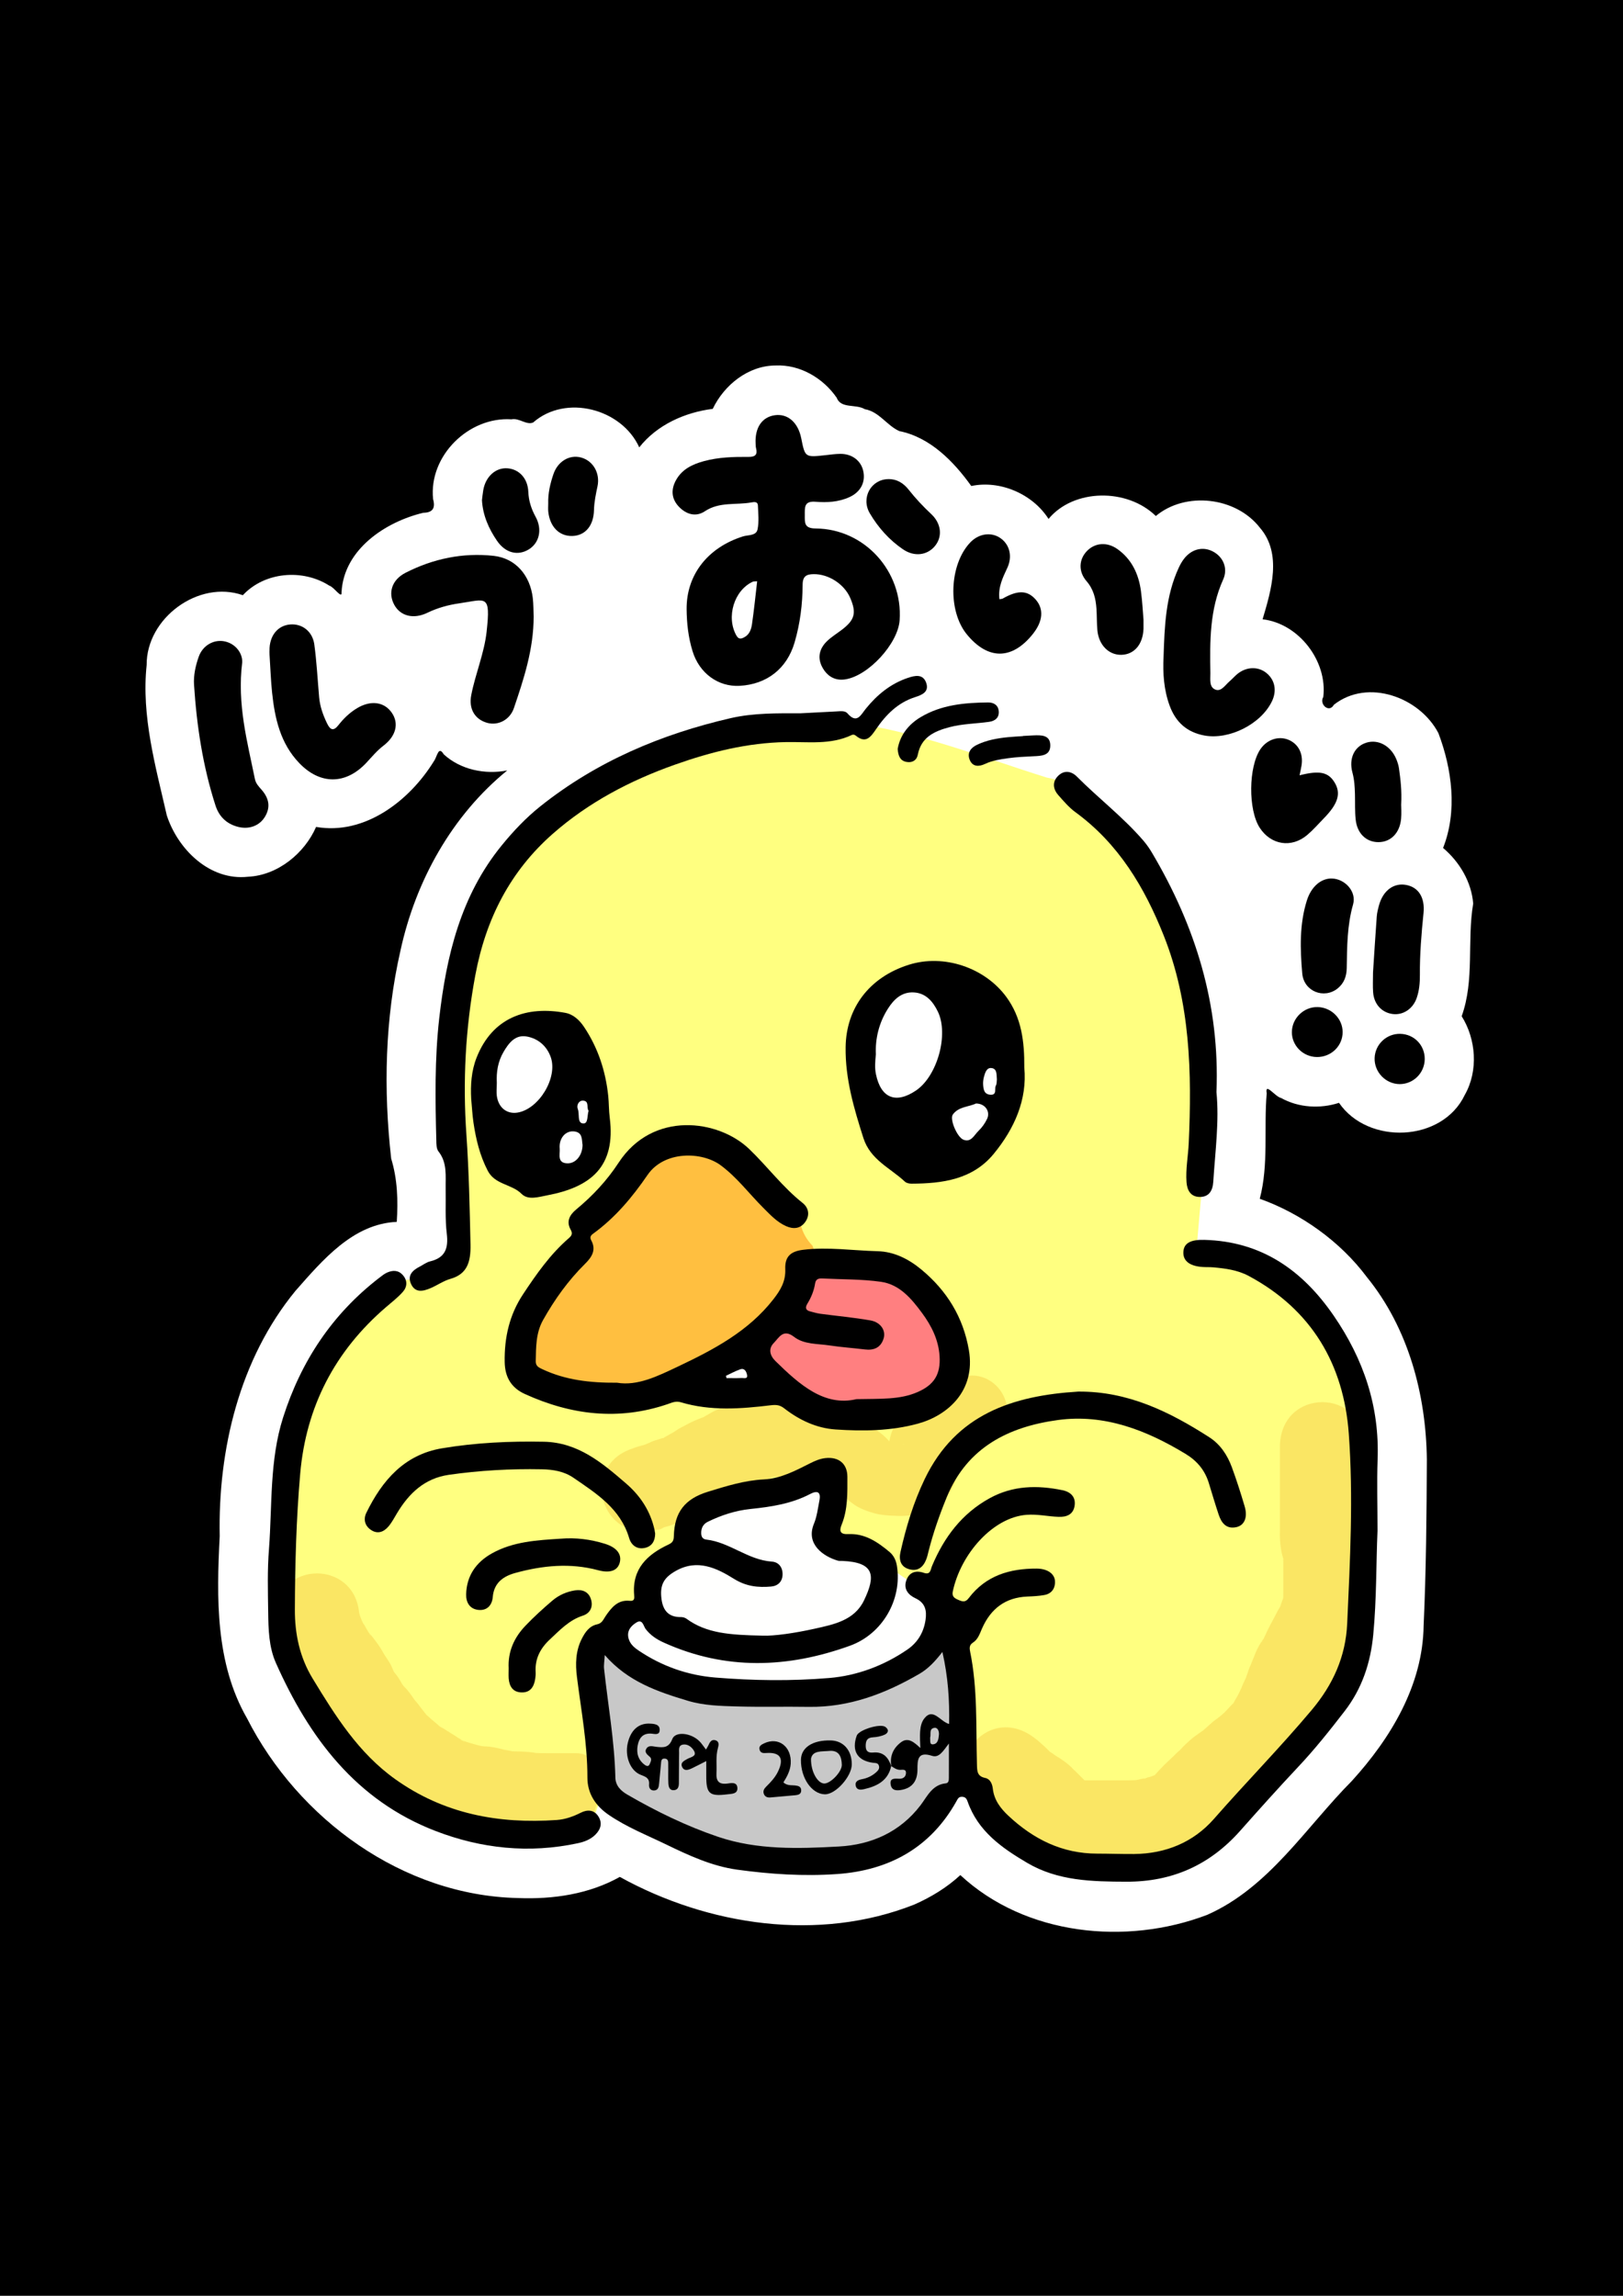<?xml version="1.0" encoding="UTF-8" standalone="no"?>
<!-- Generator: Adobe Illustrator 23.0.3, SVG Export Plug-In . SVG Version: 6.00 Build 0)  -->

<svg
   xmlns:dc="http://purl.org/dc/elements/1.1/"
   xmlns:cc="http://creativecommons.org/ns#"
   xmlns:rdf="http://www.w3.org/1999/02/22-rdf-syntax-ns#"
   xmlns:svg="http://www.w3.org/2000/svg"
   xmlns="http://www.w3.org/2000/svg"
   xmlns:sodipodi="http://sodipodi.sourceforge.net/DTD/sodipodi-0.dtd"
   xmlns:inkscape="http://www.inkscape.org/namespaces/inkscape"
   version="1.1"
   id="レイヤー_1"
   x="0px"
   y="0px"
   viewBox="0 0 595.28 841.89"
   xml:space="preserve"
   sodipodi:docname="lube_oishii_Color_out.svg"
   inkscape:version="0.92.3 (2405546, 2018-03-11)"
   width="157.501mm"
   height="222.75mm"><defs
   id="defs73" /><sodipodi:namedview
   pagecolor="#ffffff"
   bordercolor="#666666"
   borderopacity="1"
   objecttolerance="10"
   gridtolerance="10"
   guidetolerance="10"
   inkscape:pageopacity="0"
   inkscape:pageshadow="2"
   inkscape:window-width="1920"
   inkscape:window-height="1057"
   id="namedview71"
   showgrid="false"
   inkscape:zoom="0.79286936"
   inkscape:cx="108.1564"
   inkscape:cy="412.32014"
   inkscape:window-x="-8"
   inkscape:window-y="-8"
   inkscape:window-maximized="1"
   inkscape:current-layer="レイヤー_1"
   units="mm" />
<rect
   style="fill:#000000;fill-opacity:1;stroke:none;stroke-width:0.874;stroke-linecap:square;stroke-linejoin:miter;stroke-miterlimit:4;stroke-dasharray:none;stroke-dashoffset:0;stroke-opacity:1;paint-order:normal"
   id="rect4741"
   width="595.28"
   height="841.89"
   x="0"
   y="3.6793503e-005" /><path
   style="display:inline;fill:#ffffff;fill-opacity:1;stroke:none;stroke-opacity:1"
   d="m 284.508,134.033 c -10.024,8.3e-4 -18.895,7.116 -23.088,15.898 -10.245,1.29 -20.471,5.873 -26.957,14.123 -6.427,-14.185 -26.941,-19.623 -38.926,-9.115 -2.496,1.047 -5.131,-1.778 -7.951,-1.168 -15.688,-1.031 -30.376,13.401 -28.742,29.254 0.913,3.317 -0.136,4.955 -3.592,5.018 -13.965,3.339 -29.137,13.471 -29.982,29.104 0.24,2.824 -2.76,-1.932 -4.486,-2.381 -9.752,-6.243 -23.747,-5.083 -31.713,3.502 -16.283,-5.723 -35.434,8.435 -35.285,25.625 -1.986,18.682 3.283,37.159 7.406,55.177 4.105,12.491 15.809,23.987 29.772,22.442 11.013,-0.517 20.804,-8.716 24.969,-18.273 17.862,3.128 34.312,-9.638 43.203,-24.09 1.256,-1.721 1.627,-5.825 3.613,-2.533 6.172,5.674 15.192,7.505 23.289,5.914 -20.351,16.593 -33.611,40.559 -39.154,66.039 -5.701,24.943 -6.281,50.985 -3.41,76.305 2.318,7.587 2.552,15.375 2.047,23.203 -16.071,0.67 -27.313,14.146 -37.143,25.279 -20.543,25.023 -28.446,58.204 -27.799,90.012 -1.165,22.498 -1.613,46.545 10.003,66.725 18.805,37.008 57.17,65.024 99.403,65.939 12.803,0.515 26.045,-1.409 37.344,-7.75 32.413,17.899 73.004,23.97 108,10.141 6.139,-2.708 11.963,-6.238 16.898,-10.809 23.864,22.17 60.804,25.909 90.525,14.588 22.712,-10.03 36.194,-32.106 53.097,-49.136 14.24,-15.642 26.009,-35.128 26.299,-56.866 0.937,-20.365 1.089,-40.687 1.188,-61.037 -0.312,-23.816 -6.764,-48.081 -21.979,-66.811 -9.838,-13.187 -24.325,-23.423 -39.306,-28.746 3.326,-12.605 1.443,-25.814 2.547,-38.666 -0.727,-4.275 3.05,1.234 5.281,1.709 6.406,3.591 14.428,4.009 21.236,1.771 10.637,15.526 37.877,14.483 46.143,-2.92 5.048,-8.888 4.112,-20.471 -1.152,-28.844 4.795,-13.257 1.915,-27.67 4.227,-41.305 -0.635,-7.96 -5.017,-15.3 -11.045,-20.398 5.317,-13.465 3.287,-28.875 -1.703,-42.082 -6.86,-13.203 -25.912,-20.216 -38.354,-10.424 -1.707,3.17 -5.504,-0.192 -3.881,-2.871 1.574,-13.16 -8.968,-26.926 -22.262,-28.479 3.176,-10.644 7.225,-24.071 -0.975,-33.561 -8.831,-11.39 -27.365,-13.382 -38.18,-4.307 -10.564,-10.31 -30.169,-10.042 -39.352,1.066 -5.897,-9.241 -17.844,-14.278 -28.338,-12.07 -6.505,-9.064 -15.134,-17.887 -26.371,-20.129 -4.667,-2.088 -7.317,-7.082 -12.695,-8.051 -3.293,-1.982 -8.752,-0.065 -10.309,-4.205 -4.963,-7.202 -13.475,-12.214 -22.361,-11.809 z"
   id="path2-8"
   inkscape:connector-curvature="0"
   sodipodi:nodetypes="cccccccccccccccccccccccccccccccccccccccccccccccccccc" /><g
   id="g68"
   transform="translate(0,5.4067729e-5)">
	
	
	
	
	
	
	
	
	
	
	
	
	
	
	
	
	
	
	
	
	
	
	
	
	
	
	
	
	
	
	
	
	
</g>
<path
   d="m 306.77,264.746 c -17.901,0.886 -36.374,-0.287 -53.344,6.617 -29.385,9.351 -59.49,25.864 -74.66,54.018 -14.926,28.361 -15.393,61.889 -14.342,93.486 2.387,5.136 3.745,10.676 3.445,16.473 -0.623,7.388 0.414,14.801 0.273,22.127 -1.002,5.789 -6.71,8.301 -11.547,10.092 -5.955,2.753 -13.859,0.626 -18.129,6.699 -23.431,19.346 -35.816,50.045 -34.834,79.9 -0.308,17.478 -3.363,35.333 1.119,52.426 10.707,27.492 31.457,53.202 60.726,62.368 15.943,5.161 33.927,7.219 49.897,1.15 3.043,-3.143 3.498,-7.795 5.498,-11.555 13.611,9.639 29.262,16.566 44.84,21.637 17.543,3.816 35.982,4.516 53.564,0.908 13.241,-3.532 23.762,-13.614 30.305,-25.254 4.486,-3.42 9.975,1.318 10.541,6.023 8.792,16.076 27.91,23.749 45.393,23.967 16.161,1.415 33.663,-2.994 44.904,-15.439 10.939,-11.962 21.64,-24.138 32.533,-36.145 10.002,-11.028 17.838,-24.938 17.312,-40.142 1.358,-24.171 1.802,-48.694 0.579,-72.962 -3.582,-23.419 -16.934,-46.65 -38.303,-57.926 -7.374,-3.476 -15.576,-4.887 -23.689,-4.867 3.161,-38.629 8.963,-78.929 -5.975,-115.81 -6.018,-16.331 -14.095,-32.21 -27.822,-43.445 -6.363,-5.722 -12.279,-12.505 -21.128,-13.944 -24.006,-7.524 -47.778,-16.999 -72.757,-20.258 -1.473,-0.017 -2.928,-0.407 -4.4,-0.145 z"
   id="path2-8-6"
   inkscape:connector-curvature="0"
   style="display:inline;fill:#ffff80;fill-opacity:1" /><path
   d="m 198.368,372.322 c -14.378,-0.324 -24.506,13.979 -23.66,27.416 0.649,10.279 1.184,21.744 7.602,30.33 3.868,2.292 8.234,3.883 11.762,6.648 10.264,-0.613 24.024,-4.018 27.084,-15.564 1.687,-8.555 -0.019,-17.431 -1.123,-25.967 -2.227,-7.779 -4.607,-17.267 -11.867,-21.838 -3.147,-0.922 -6.528,-1.109 -9.797,-1.025 z"
   id="path14-2"
   inkscape:connector-curvature="0"
   style="display:inline;fill:#ffffff;fill-opacity:1" /><path
   d="m 341.202,354.514 c -15.661,0.666 -29.758,14.588 -28.695,30.621 0.313,12.129 3.348,24.19 8.123,35.23 3.582,4.877 8.991,8.434 13.814,11.756 11.708,0.524 25.096,-2.698 31.473,-13.629 7.376,-9.37 9.313,-21.559 7.961,-33.144 0.169,-14.495 -10.891,-28.225 -25.479,-30.375 -2.37,-0.433 -4.791,-0.592 -7.197,-0.46 z"
   id="path8-0"
   inkscape:connector-curvature="0"
   style="display:inline;fill:#ffffff;fill-opacity:1;stroke:none;stroke-opacity:1" /><path
   style="display:inline;fill:#ff8000;fill-opacity:0.502"
   d="m 252.436,418.577 c -10.253,-0.683 -18.62,6.888 -23.163,15.392 -4.458,6.645 -12.174,11.046 -16.779,17.444 -0.932,2.817 2.748,6.33 -0.964,8.036 -10.131,10.66 -21.021,23.877 -19.261,39.587 1.836,6.915 10.544,7.493 16.279,9.371 12.356,2.329 25.698,3.057 37.241,-2.741 16.012,-7.524 33.411,-15.902 43.113,-31.408 2.864,-3.754 2.08,-8.674 3.689,-12.662 2.403,-0.44 7.334,-0.97 5.402,-4.766 -2.183,-2.305 -3.586,-4.775 -4.332,-7.807 -3.226,-5.14 -9.737,-6.857 -13.039,-12.022 -7.543,-8.248 -15.777,-18.838 -28.187,-18.425 z"
   id="path4689"
   inkscape:connector-curvature="0" /><path
   style="display:inline;fill:#ff0080;fill-opacity:0.502"
   d="m 300.965,465.998 c -6.915,0.256 -5.908,8.804 -8.992,12.846 -1.867,6.157 5.931,8.33 10.533,8.422 5.775,1.328 13.072,-0.181 17.83,3.412 -2.162,3.601 -6.879,-0.205 -10.178,0.453 -6.585,-0.416 -13.6,-0.726 -19.16,-4.545 -7.821,-2.331 -16.022,8.489 -10.533,15.104 8.534,9.915 21.236,19.757 35.168,16.541 10.873,0.067 24.923,0.157 31.316,-10.414 5.497,-12.951 -3.179,-26.65 -12.342,-35.443 -9.227,-8.098 -22.533,-5.206 -33.643,-6.375 z"
   id="path4687"
   inkscape:connector-curvature="0" /><path
   d="m 271.696,499.84 c -2.821,0.701 -7.19,2.079 -7.958,4.364 -0.007,4.998 6.371,2.547 9.907,2.874 3.782,-1.142 1.495,-7.516 -1.949,-7.238 z"
   id="path4-3"
   inkscape:connector-curvature="0"
   style="display:inline;fill:#fffffe;fill-opacity:1" /><path
   style="display:inline;fill:#fffffe;fill-opacity:1"
   d="m 299.303,542.56 c -8.421,2.826 -16.841,6.185 -25.894,6.438 -7.013,1.376 -16.119,2.717 -19.897,9.543 -1.866,4.6 1.839,10.365 6.975,9.793 7.533,2.404 15.043,6.79 22.508,8.311 -3.073,2.446 -8.21,-0.338 -11.348,-1.529 -7.18,-4.463 -16.328,-8.191 -24.484,-3.922 -7.802,2.986 -11.297,12.792 -7.174,20.002 2.224,4.41 7.468,4.861 11.4,6.363 15.619,8.613 34.519,5.777 51.199,2.467 9.647,-1.617 18.407,-8.492 20.318,-18.393 2.12,-6.219 -2.639,-12.888 -9.119,-13.232 -4.998,-0.258 -13.591,-1.666 -11.684,-8.604 1.338,-5.091 5.216,-12.918 -0.449,-16.713 -0.729,-0.358 -1.541,-0.532 -2.352,-0.523 z"
   id="path4728"
   inkscape:connector-curvature="0" /><path
   style="display:inline;fill:#fffffe;fill-opacity:1"
   d="m 325.469,577.777 c -0.273,12.229 -10.636,21.97 -22.354,23.709 -20.425,5.924 -44.322,5.596 -62.38,-6.379 -1.718,-3.643 -6.271,-7.047 -10.016,-3.85 -6.656,3.65 -5.034,14.17 1.551,16.99 19.476,13.458 44.527,11.179 66.973,10.974 15.044,-1.045 31.702,-5.295 41.465,-17.584 4.21,-6.162 4.21,-17.11 -3.857,-20.02 -3.867,-1.911 -7.306,-4.551 -10.869,-6.953 -0.171,1.037 -0.341,2.074 -0.512,3.111 z"
   id="path4726"
   inkscape:connector-curvature="0" /><path
   style="display:inline;fill:#c8c8c8;fill-opacity:1"
   d="m 344.44,599.365 c -8.517,13.153 -24.537,18.443 -39.143,21.229 -14.939,1.586 -30.082,0.541 -45.092,-0.023 -15.799,-1.913 -26.986,-5.942 -40.927,-17.339 -2.055,-1.921 -1.676,0.116 -2.205,2.463 -0.645,15.514 4.252,30.688 3.824,46.162 1.488,9.088 11.598,11.525 18.36,15.547 17.656,9.306 37.506,15.051 57.603,13.631 15.503,0.292 33.089,-3.174 42.66,-16.541 2.224,-4.119 5.842,-7.278 10.062,-8.654 4.122,-5.458 0.497,-12.688 1.822,-18.859 0.314,-13.69 -0.438,-27.573 -4.488,-40.738 -0.826,1.042 -1.651,2.083 -2.477,3.125 z"
   id="path2-4"
   inkscape:connector-curvature="0"
   sodipodi:nodetypes="cccccccccccccc" /><path
   style="display:inline;fill:#fae664;fill-opacity:1;stroke:none;stroke-width:0.378;stroke-linecap:round;stroke-linejoin:round;stroke-miterlimit:0;stroke-dasharray:none;stroke-opacity:1;paint-order:normal"
   d="m 356.483,504.427 c -2.628,0.017 -5.461,0.874 -8.299,2.857 -0.208,0.146 -0.417,0.292 -0.625,0.438 -1.227,0.884 -2.432,1.806 -3.566,2.805 -2.754,0.244 -5.634,1.424 -8.369,3.879 -0.695,0.625 -0.339,0.307 -1.068,0.949 -1.614,1.41 -3.168,2.89 -4.467,4.604 -0.46,0.641 -0.934,1.272 -1.381,1.922 -1.357,1.974 -2.09,4.336 -2.525,6.684 -0.122,-0.143 -0.151,-0.188 -0.311,-0.365 -1.251,-1.394 -2.67,-2.594 -4.244,-3.604 0.334,0.299 0.074,0.057 -0.723,-0.482 -1.33,-0.901 -2.714,-1.707 -4.166,-2.396 -1.992,-0.833 -4.03,-1.506 -6.115,-2.066 -1.283,-0.321 -2.498,-0.472 -3.658,-0.506 -2.327,-4.9 -7.302,-8.658 -14.939,-8.664 -0.701,0 -1.401,-9.5e-4 -2.102,-0.002 -1.483,-0.002 -2.967,-0.008 -4.449,-0.004 -2.077,0.013 -4.159,0.043 -6.219,0.342 -2.309,0.378 -4.562,0.953 -6.781,1.695 -2.358,0.903 -4.595,2.027 -6.852,3.154 -0.458,0.26 -0.919,0.517 -1.375,0.781 -0.444,0.151 -0.567,0.202 -2.391,1.043 -0.472,0.262 -0.948,0.517 -1.416,0.785 -0.224,0.129 -0.908,0.479 -0.66,0.404 0.021,-0.006 0.064,-0.032 0.088,-0.041 -0.562,0.278 -0.805,0.398 -1.904,1.066 -0.018,0.011 0.041,-0.015 0.061,-0.021 -0.021,0.013 -0.068,0.036 -0.098,0.053 -0.243,0.082 -0.276,0.089 -0.611,0.203 -2.309,0.895 -3.045,1.179 -5.74,2.607 0.044,-0.023 0.078,-0.04 0.057,-0.012 -0.054,0.072 -0.158,0.087 -0.238,0.129 -0.803,0.423 -1.621,0.82 -2.41,1.268 -0.669,0.379 -1.272,0.842 -1.912,1.26 -0.912,0.475 -1.794,1.013 -2.695,1.506 -0.045,0.02 -0.111,0.06 -0.176,0.1 -0.053,0.029 -0.105,0.062 -0.158,0.09 0.543,-0.24 -0.663,0.287 -0.396,0.223 0.028,-0.007 0.06,-0.014 0.09,-0.019 -0.36,0.237 -0.708,0.45 -0.68,0.252 -0.293,0.087 -0.591,0.162 -0.875,0.273 -0.205,0.081 0.853,-0.225 0.641,-0.164 -1.565,0.449 -3.145,0.86 -4.617,1.578 1.461,-0.528 -0.821,0.356 -1.752,0.764 -1.484,0.411 -2.938,0.778 -4.383,1.344 -0.099,0.039 -0.142,0.062 -0.295,0.123 -19.252,6.446 -11.563,34.858 9.189,29.67 1.057,0.166 1.815,-0.457 2.643,-0.891 0.244,-0.06 0.49,-0.12 0.734,-0.18 2.221,-0.559 4.237,-1.452 6.193,-2.305 -0.723,0.349 3.274,-1.059 3.322,-1.076 2.161,-0.735 4.19,-1.778 6.158,-2.92 1.351,-0.712 2.542,-1.417 4.029,-2.314 0.192,-0.126 0.386,-0.25 0.576,-0.379 0.007,-0.004 0.012,-0.009 0.019,-0.014 0.196,0.22 0.693,-0.395 1.02,-0.57 0.391,-0.209 0.775,-0.431 1.16,-0.65 0.301,-0.126 0.601,-0.254 0.9,-0.385 2.1,-0.642 4.065,-1.599 5.961,-2.703 0.855,-0.509 0.954,-0.575 0.943,-0.576 -0.051,0.035 -0.025,0.023 1.211,-0.682 1.663,-0.643 3.214,-1.476 4.756,-2.369 -0.021,0.022 -0.09,0.076 -0.062,0.064 0.204,-0.088 3.005,-1.471 2.271,-1.121 0.571,-0.156 1.776,-0.51 1.068,-0.297 0.393,0.036 1.272,0.003 1.793,0 1.404,-0.003 2.807,0.004 4.211,0.006 0.71,10e-4 1.419,10e-4 2.129,0.002 1.831,0.001 3.495,-0.231 5.021,-0.625 1.72,1.807 4.109,3.252 7.266,4.041 -0.481,-0.094 -0.49,-0.105 0.709,0.232 0.317,0.085 0.634,0.171 0.951,0.256 -0.077,-0.02 -0.128,-0.031 -0.082,-0.004 0.021,0.012 0.075,0.027 0.109,0.041 -0.027,-0.012 -0.043,-0.016 -0.049,-0.012 -0.042,-0.016 -0.077,-0.019 0.004,0.023 0.089,0.113 0.574,0.432 1.043,0.725 0.317,0.342 0.634,0.682 0.951,1.023 1.818,1.725 3.376,3.055 5.391,4.5 2.248,1.543 4.844,2.428 7.441,3.176 2.574,0.679 5.229,0.841 7.877,0.912 2.841,0.168 5.637,-0.122 8.42,-0.674 3.842,-1.121 7.599,-3.088 10.111,-6.311 0.721,-0.924 1.287,-1.961 1.93,-2.941 1.609,-2.921 2.311,-6.16 2.674,-9.441 0.042,-0.46 0.064,-0.921 0.088,-1.383 3.261,-0.2 6.592,-1.722 9.396,-5.021 -0.143,0.139 -0.104,0.09 0.82,-0.719 0.144,-0.126 -0.575,0.497 -0.41,0.4 1.962,-1.143 0.428,-0.472 0.912,-0.682 0.189,-0.132 0.377,-0.264 0.566,-0.396 12.298,-8.595 4.729,-24.336 -6.66,-24.264 z M 243.057,527.341 c 0.074,-0.022 0.147,-0.046 0.221,-0.07 0.072,-0.024 -0.147,0.035 -0.221,0.053 -0.002,0.008 9.8e-4,0.011 0,0.018 z m 241.932,-13.154 c -7.772,0 -15.545,5.497 -15.545,16.488 v 3.777 6.828 5.109 3.793 3.713 3.729 3.805 c -0.066,2.29 0.06,4.564 0.432,6.826 0.233,1.471 0.647,2.902 1.104,4.316 0.087,0.271 -0.185,-0.538 -0.266,-0.811 -0.106,-0.473 -0.029,0.791 -0.025,1.057 0.012,1.144 0.006,2.288 0.004,3.432 -0.003,1.251 -0.003,2.501 -0.004,3.752 -4.1e-4,1.246 -1e-5,2.493 0,3.738 0.021,0.286 0.002,1.256 -0.01,2.025 -0.02,0.116 -0.038,0.228 -0.057,0.346 -0.404,1.035 -0.75,2.08 -1.08,3.08 -0.139,0.246 -0.277,0.493 -0.414,0.74 0.036,-0.069 0.117,-0.209 0.08,-0.162 -0.204,0.26 -0.343,0.565 -0.516,0.848 -0.824,1.61 -1.6,3.102 -1.938,3.709 -0.862,1.517 -1.552,3.004 -2.096,4.051 -0.437,0.991 -0.896,1.93 -1.283,2.705 -1.115,1.296 -2.112,3.376 -2.779,4.797 -1.272,3.389 -0.958,2.178 -2.09,5.285 0.035,-0.114 0.163,-0.447 0.107,-0.342 -0.583,1.096 -0.895,2.383 -1.268,3.555 -0.087,0.273 0.196,-0.541 0.25,-0.822 0.032,-0.166 -0.122,0.316 -0.184,0.473 -0.213,0.606 -0.338,0.941 -0.453,1.291 -0.593,1.139 -1.103,2.308 -1.574,3.516 -0.711,1.597 -0.944,2.004 -1.395,2.893 -0.125,0.199 -0.422,0.71 -1.066,1.855 -0.181,0.322 -0.345,0.653 -0.512,0.982 -0.113,0.19 -0.214,0.346 -0.201,0.26 0.027,-0.174 0.197,-0.289 0.291,-0.438 0.01,-0.016 0.03,-0.069 0.018,-0.055 -0.785,0.861 -1.18,1.4 -0.768,0.848 -0.548,0.628 -1.529,1.579 -2.684,2.859 -0.041,-0.006 -0.865,0.743 -1.215,1.078 -1.037,0.82 -1.556,1.181 -2.906,2.201 -1.391,1.219 -2.568,2.318 -3.895,3.457 -0.058,0.005 0.029,-0.082 0.01,-0.068 -1.064,0.735 -2.121,1.491 -3.166,2.254 -2.003,1.606 -3.855,3.387 -5.564,5.299 0.126,-0.144 0.258,-0.283 0.379,-0.432 0.015,-0.018 -0.041,0.025 -0.059,0.041 -0.136,0.117 -0.268,0.238 -0.402,0.357 -0.197,0.176 -0.401,0.344 -0.59,0.527 -1.607,1.561 -0.854,0.991 -1.453,1.441 -1.091,1.01 -2.166,2.04 -3.232,3.076 -1.462,1.465 -2.476,2.601 -3.449,3.691 -1.242,0.49 1.999,-0.756 -2.34,0.865 1.151,-0.614 -1.732,0.604 -1.621,0.516 0.096,-0.076 0.229,-0.09 0.344,-0.133 -1.319,-0.02 -2.591,0.624 -3.908,0.607 -1.063,0.051 -2.128,0.052 -3.191,0.055 -1.378,0.002 -2.755,4e-5 -4.133,-0.002 -1.357,-0.002 -2.714,-0.002 -4.07,-0.002 -1.349,-1.1e-4 -2.7,-1e-5 -4.049,0 -0.931,2e-5 -1.862,0 -2.793,0 -0.086,-0.093 -0.134,-0.144 -0.197,-0.213 -0.126,-0.119 -0.408,-0.401 -1.262,-1.277 0.143,0.141 0.57,0.568 0.43,0.424 -0.272,-0.278 -0.814,-0.827 -1.326,-1.316 -0.502,-0.548 -1.147,-1.123 -1.707,-1.635 -1.508,-1.696 -3.35,-2.993 -5.227,-4.244 -1.497,-0.863 -1.601,-1.014 -2.469,-1.629 -0.267,-0.165 -0.532,-0.33 -0.799,-0.494 -1.773,-1.372 -0.854,-0.624 -0.203,-0.16 -1.259,-1.307 -2.591,-2.545 -3.971,-3.723 -0.94,-0.802 -0.322,-0.287 -1.889,-1.498 -17.681,-13.064 -36.155,11.94 -18.475,25.004 -0.489,-0.436 -0.411,-0.362 0.252,0.203 0.716,0.597 1.473,1.334 2.506,2.398 1.83,1.719 3.214,2.87 5.332,4.141 0.981,0.671 1.946,1.369 2.967,1.98 0.374,0.389 0.395,0.423 1.094,1.055 0.052,0.045 0.197,0.193 0.156,0.137 -0.079,-0.109 -0.37,-0.393 -0.273,-0.299 4.464,4.369 -1.818,-1.806 1.914,1.93 -1.335,-1.483 0.85,0.92 1.342,1.416 0.529,0.685 0.834,1.144 1.957,2.162 0.778,0.706 1.568,1.398 2.352,2.098 3.908,3.021 7.933,4.446 12.809,4.629 h 3.727 c 1.251,0 2.504,10e-6 3.756,0 1.348,-2e-5 2.695,-1.2e-4 4.043,0 1.345,0 2.69,-5e-5 4.035,0.002 1.425,0.002 2.852,0.006 4.277,0.004 1.891,-0.007 3.783,-0.02 5.67,-0.162 1.183,-0.109 2.351,-0.241 3.523,-0.438 0.453,-0.076 0.924,-0.092 1.355,-0.25 0.081,-0.03 -0.172,0.008 -0.258,0.012 2.363,-0.278 4.735,-0.678 6.967,-1.535 0.631,-0.211 1.266,-0.413 1.895,-0.633 0.183,-0.064 0.732,-0.229 0.539,-0.217 -0.036,0.002 -0.104,0.032 -0.154,0.043 0.807,-0.259 1.489,-0.468 2.35,-0.861 0.261,-0.119 -0.54,0.193 -0.811,0.289 2.026,-0.732 4.072,-1.558 5.879,-2.705 0.74,-0.472 1.507,-0.903 2.219,-1.416 1.73,-1.247 3.211,-2.815 4.609,-4.41 -0.93,0.921 1.205,-1.308 1.588,-1.736 0.056,-0.062 -0.249,0.223 -0.191,0.162 0.179,-0.189 0.371,-0.365 0.557,-0.547 1.092,-1.062 2.2,-2.108 3.309,-3.152 0.643,-0.641 1.961,-1.85 3.674,-3.564 0.039,-0.047 0.17,-0.174 0.117,-0.143 -0.096,0.058 -0.33,0.301 -0.25,0.223 0.461,-0.453 1.304,-1.138 1.465,-1.389 1.452,-1.049 2.983,-1.991 4.34,-3.168 0.921,-0.791 1.84,-1.579 2.732,-2.404 0.134,-0.124 0.556,-0.452 0.383,-0.393 -0.07,0.024 -0.119,0.086 -0.18,0.129 -1.915,1.281 3.731,-2.63 2.514,-1.904 2.56,-2.026 3.214,-2.737 5.336,-4.879 0.132,-0.151 0.264,-0.302 0.395,-0.455 0.025,-0.03 0.102,-0.119 0.072,-0.094 -0.156,0.132 -0.6,0.556 -0.451,0.416 1.227,-1.161 0.569,-0.482 1.969,-1.943 0.016,-0.016 -0.036,0.026 -0.055,0.039 2.07,-2.195 4.086,-4.459 5.535,-7.131 0.184,-0.349 0.373,-0.696 0.553,-1.047 0.003,-0.005 -0.012,1.1e-4 -0.018,0 -0.149,0.226 -0.298,0.452 -0.447,0.678 0.821,-1.38 1.512,-2.37 2.164,-3.812 -0.05,0.087 -0.18,0.356 -0.15,0.26 0.377,-1.234 1.426,-2.488 1.742,-3.51 0.243,-0.551 0.486,-1.102 0.727,-1.654 3e-5,0.055 0.106,-0.188 0.238,-0.508 0.105,-0.182 0.289,-0.425 0.189,-0.477 0.032,-0.085 0.032,-0.072 0.068,-0.172 0.033,-0.088 -0.027,0.026 -0.078,0.119 0.821,-1.514 1.392,-2.959 1.938,-4.576 -0.05,0.14 -0.11,0.321 -0.121,0.318 0.073,-0.187 0.085,-0.231 0.143,-0.381 0.046,-0.138 0.094,-0.267 0.141,-0.408 0.035,-0.107 -0.023,0.072 -0.078,0.24 0.669,-1.767 0.242,-0.951 1.322,-3.488 -0.53,0.964 0.555,-1.412 0.957,-2.344 0.315,-0.42 0.475,-0.673 1.475,-2.303 0.741,-1.408 1.487,-2.841 2.113,-4.307 0.036,-0.084 -0.091,0.159 -0.137,0.238 0.44,-0.876 0.971,-1.727 1.324,-2.645 0.055,-0.144 -0.147,0.272 -0.227,0.404 -0.012,0.02 0.015,-0.046 0.021,-0.068 0.196,-0.337 0.392,-0.673 0.588,-1.01 0.188,-0.357 1.832,-3.4 1.773,-3.424 -0.004,-0.002 -0.006,-7.2e-4 -0.01,-0.002 0.837,-1.439 1.986,-2.93 2.75,-5.305 0.646,-1.867 0.731,-2.363 1.49,-4.303 0.699,-2.219 1.262,-4.461 1.555,-6.773 0.157,-1.92 0.28,-3.822 0.215,-5.748 0,-1.241 0.002,-2.483 0.002,-3.725 10e-4,-1.237 0.002,-2.472 0.004,-3.709 0.002,-1.367 0.008,-2.733 -0.012,-4.1 -0.047,-2.224 -0.159,-4.453 -0.592,-6.641 -0.351,-1.581 -0.356,-1.604 -0.645,-2.568 v -0.844 -0.725 -3.805 -3.729 -3.713 -3.793 -5.109 -6.828 -3.777 c 0,-10.992 -7.773,-16.488 -15.545,-16.488 z m 1.576,110.629 c -0.023,0.06 -0.037,0.102 -0.062,0.168 -0.007,0.021 -0.014,0.042 -0.021,0.062 0.042,-0.118 0.047,-0.117 0.084,-0.23 z m -106.297,54.512 c -0.018,-0.014 -0.035,-0.025 -0.053,-0.039 0.074,0.063 0.295,0.254 0.223,0.189 -0.056,-0.051 -0.113,-0.1 -0.17,-0.15 z m 17.299,-26.672 c 0.363,0.344 -1.028,-1.12 0,0 z m -35.592,-123.445 c -0.1,0.229 -0.441,0.585 -0.664,0.809 0.223,-0.265 0.448,-0.521 0.664,-0.809 z m -30.15,0.465 c -0.122,0.013 -0.427,0.049 -0.438,0.064 -0.01,0.015 0.006,0.021 0.025,0.027 -0.117,0.003 -0.233,3.8e-4 -0.35,0 0.034,-0.007 0.061,-0.017 0.096,-0.023 0.725,-0.073 0.788,-0.082 0.666,-0.068 z m -98.398,1.092 v 0.002 c -0.032,0.008 -0.06,0.019 -0.092,0.027 0.031,-0.01 0.061,-0.019 0.092,-0.029 z m 43.211,14.045 c 0.085,-0.054 0.064,-0.041 -0.186,0.127 0.151,-0.015 -0.123,0.112 -0.447,0.25 0.223,-0.128 -0.086,0.051 0.182,-0.102 0.175,-0.1 0.366,-0.221 0.451,-0.275 z m 29.354,0.705 c 0.244,0.098 0.682,0.222 0.193,0.086 -0.116,-0.048 -0.066,-0.025 -0.133,-0.053 -0.019,-0.01 -0.045,-0.026 -0.06,-0.033 z m 1,0.74 0.01,0.006 c 0.029,0.028 0.081,0.069 0.102,0.092 0.033,0.036 -0.054,-0.045 -0.111,-0.098 z m 0.408,0.248 c 0.207,0.125 0.517,0.314 0.518,0.314 -0.187,-0.04 -0.355,-0.167 -0.518,-0.314 z m -39.035,2.463 c -0.132,0.065 -0.268,0.12 -0.402,0.18 -0.026,0.009 -0.042,0.015 -0.078,0.027 0.06,-0.026 0.12,-0.051 0.18,-0.076 0.1,-0.043 0.399,-0.179 0.301,-0.131 z m -0.998,0.303 c 0.025,-0.007 0.047,-0.003 0.066,0.019 0.02,0.024 -0.228,0.148 -0.477,0.264 0.054,-0.031 0.108,-0.061 0.162,-0.092 0.079,-0.043 0.173,-0.17 0.248,-0.191 z m -151.092,27.717 c -7.772,0 -15.545,5.497 -15.545,16.488 -0.067,2.54 0.753,4.794 1.299,7.211 0.429,1.968 1.444,4.195 1.973,5.523 0.808,2.314 2.113,4.396 3.424,6.449 -0.111,-0.166 -0.421,-0.677 -0.332,-0.498 0.835,1.675 1.97,3.242 2.994,4.807 0.328,0.443 0.631,0.902 0.982,1.326 0.422,0.51 0.876,0.994 1.322,1.484 0.086,0.108 0.391,0.478 0.562,0.688 0.049,0.074 0.254,0.404 0.67,1.072 0.625,1.212 1.378,2.347 2.152,3.467 0.339,0.858 0.589,1.354 1.301,2.773 0.905,1.755 2.08,3.341 3.283,4.898 0.016,0.022 0.022,0.038 0.039,0.062 -0.003,-0.006 -0.023,-0.043 -0.019,-0.037 0.024,0.042 0.019,0.031 0.041,0.07 0.076,0.114 0.161,0.221 0.182,0.285 0.016,0.049 -0.043,-0.051 -0.09,-0.129 0.631,1.107 0.879,1.488 1.406,2.234 -0.061,-0.086 -0.147,-0.209 -0.098,-0.119 1.011,1.842 2.431,3.419 3.914,4.902 0.182,0.258 0.439,0.633 0.84,1.26 1.063,1.438 1.906,2.438 2.842,3.547 -0.001,0.003 -0.005,-0.002 -0.006,0.002 -0.054,0.167 0.203,0.286 0.307,0.428 0.678,0.923 1.417,1.842 2.117,2.707 1.812,2.28 3.919,4.29 6.135,6.17 1.426,1.22 2.854,2.435 4.305,3.623 1.631,1.259 2.668,1.833 4.66,2.977 0.211,0.121 -0.85,-0.472 -0.648,-0.336 0.124,0.084 0.259,0.15 0.391,0.223 1.063,0.716 2.112,1.358 3.209,1.955 0.661,0.495 2.54,1.753 3.111,2.148 2.002,1.292 4.158,2.328 6.428,3.055 2.596,0.831 1.128,0.241 1.855,0.535 1.563,0.6 3.463,1.028 5.172,1.561 2.759,0.843 5.603,1.314 8.469,1.584 0.046,0.041 0.679,0.065 1.252,0.08 1.45,0.41 2.925,0.776 4.422,0.963 2.233,0.597 4.567,0.764 6.865,0.881 1.148,0.058 2.298,0.06 3.447,0.074 -0.026,0.006 -0.036,0.015 -0.002,0.027 1.948,0.34 3.919,0.473 5.893,0.551 1.692,0.051 3.384,0.052 5.076,0.053 1.45,-10e-4 2.901,-0.003 4.352,-0.004 1.277,-7.4e-4 2.553,7e-5 3.83,0 0.829,-2e-5 0.415,1e-5 1.244,0 11.761,-10.772 11.321,-31.31 0,-31.09 -0.83,0 -0.416,-2e-5 -1.246,0 -1.283,6e-5 -2.565,10e-4 -3.848,0.002 -1.44,9.9e-4 -2.88,0.003 -4.32,0.004 -1.32,-4e-4 -2.64,-4e-4 -3.959,-0.033 -0.858,-0.025 -1.709,-0.072 -2.553,-0.25 -2.144,-0.29 -4.293,-0.381 -6.455,-0.389 -1.717,-0.062 0.261,0.01 -0.797,-0.029 -0.053,-0.002 -0.196,-0.043 -0.158,-0.006 0.013,0.013 0.106,0.034 0.164,0.053 -0.168,-0.045 -0.013,-0.021 -0.84,-0.205 -1.381,-0.26 -1.966,-0.364 -2.395,-0.439 -0.081,-0.022 0.039,-0.002 -0.234,-0.064 -2.312,-0.579 -4.624,-1.143 -7.029,-1.15 -0.742,-0.04 -1.474,-0.158 -2.188,-0.371 -1.746,-0.521 -3.519,-0.948 -5.23,-1.578 -0.439,-0.128 -0.564,-0.164 -0.764,-0.221 -0.401,-0.327 -0.797,-0.663 -1.273,-0.877 -0.024,-0.011 -0.025,-0.005 -0.027,-0.002 -0.627,-0.47 -0.798,-0.555 -3.207,-2.064 -0.203,-0.099 -0.578,-0.487 -0.652,-0.369 -0.646,-0.459 -1.305,-0.9 -2.008,-1.273 0.42,0.284 0.005,0.022 -0.547,-0.303 -0.234,-0.157 -0.391,-0.26 -0.559,-0.363 -0.129,-0.121 -0.321,-0.292 -0.625,-0.545 -0.846,-0.703 -1.679,-1.437 -2.527,-2.143 -0.083,-0.069 -1.433,-1.308 -1.561,-1.385 -1.005,-1.28 -2.038,-2.534 -2.986,-3.859 -0.435,-0.51 -0.846,-1.073 -1.309,-1.559 -0.1,-0.131 -0.368,-0.496 -0.352,-0.467 -0.845,-1.255 -2.199,-3.25 -3.803,-4.754 -0.051,-0.061 -0.091,-0.108 -0.143,-0.17 -0.164,-0.256 -0.329,-0.512 -0.494,-0.768 -0.717,-1.276 -1.458,-2.539 -2.416,-3.658 0.079,0.117 0.32,0.465 0.236,0.352 -0.38,-0.515 -0.447,-0.598 -0.607,-0.811 -0.008,-0.023 -0.09,-0.154 -0.215,-0.346 -0.544,-1.383 -1.141,-2.741 -2.002,-3.971 l -0.889,-1.367 c -0.026,-0.034 -0.054,-0.065 -0.078,-0.1 -0.122,-0.174 -0.38,-0.589 -0.486,-0.74 -1.021,-1.866 -1.822,-3.149 -3.322,-5.131 -0.744,-1.016 -0.964,-1.284 -1.932,-2.4 -0.13,-0.15 -0.41,-0.508 -0.533,-0.627 -0.85,-1.453 -2.037,-3.596 -1.576,-2.725 -0.068,-0.102 -0.138,-0.203 -0.203,-0.307 -0.197,-0.315 -0.18,-0.27 -0.273,-0.408 -0.07,-0.161 -0.064,-0.174 -0.283,-0.615 -0.337,-0.714 0.275,0.589 -0.656,-1.662 -0.052,-0.125 -0.043,-0.101 -0.086,-0.205 -0.078,-0.293 -0.157,-0.586 -0.238,-0.879 -0.029,-0.105 -0.072,-0.289 -0.105,-0.408 -0.943,-9.561 -8.187,-14.346 -15.436,-14.346 z m 4.238,55.941 c -0.043,-0.076 -0.042,-0.069 -0.092,-0.156 -0.009,-0.013 -0.013,-0.02 -0.021,-0.033 0.016,0.03 0.047,0.079 0.113,0.189 z m 350.098,-46.746 c -0.021,0.137 -0.047,0.269 -0.066,0.404 0.013,-0.099 0.034,-0.211 0.033,-0.271 -1e-4,-0.005 0.075,-0.297 0.033,-0.133 z m -335.232,12.777 c 0.173,0.181 0.361,0.354 0.457,0.584 0.196,0.477 -0.075,0.054 -0.457,-0.584 z m 327.779,2.553 c -0.109,0.214 -0.271,0.544 -0.334,0.662 -0.324,0.263 -0.014,-0.188 0.334,-0.662 z m -314.93,17.152 c 0.04,0.046 0.086,0.088 0.123,0.137 0.078,0.102 0.254,0.445 0.184,0.338 -0.103,-0.157 -0.204,-0.316 -0.307,-0.475 z m 340.043,1.086 c -0.122,0.172 -0.248,0.341 -0.373,0.51 -0.025,0.034 0.045,-0.073 0.07,-0.107 0.209,-0.279 0.163,-0.218 0.303,-0.402 z m -375.254,0.791 c 0.262,0.32 0.321,0.401 0.809,0.988 -0.247,-0.295 -0.492,-0.59 -0.738,-0.885 0.058,0.09 0.245,0.352 0.174,0.271 -0.042,-0.047 -0.145,-0.223 -0.244,-0.375 z m 0.709,1.156 c 0.118,0.19 0.014,0.02 0.162,0.26 0.022,0.036 0.083,0.147 0.061,0.111 -0.075,-0.123 -0.149,-0.247 -0.223,-0.371 z m 340.047,0.467 c -0.112,0.229 -0.127,0.238 -0.285,0.57 0.124,-0.253 0.149,-0.309 0.186,-0.391 0.04,-0.072 0.062,-0.111 0.1,-0.18 z m -337.754,3.195 c 0.076,0.108 0.147,0.22 0.223,0.328 0.066,0.093 -0.09,-0.126 -0.199,-0.279 -0.007,-0.013 -0.016,-0.035 -0.023,-0.049 z m 0.07,0.15 c 0.075,0.117 0.151,0.234 0.223,0.354 0.06,0.1 -0.135,-0.191 -0.193,-0.293 -0.007,-0.013 -0.021,-0.046 -0.029,-0.061 z m 4.564,7.545 c 0.064,0.082 0.126,0.164 0.189,0.246 0.014,0.024 0.06,0.095 0.043,0.072 -0.225,-0.301 -0.131,-0.18 -0.232,-0.318 z m 40.672,0.084 c 0.023,0.014 0.027,0.018 0.053,0.033 0.125,0.093 0.093,0.076 0.355,0.264 -0.299,-0.151 -0.258,-0.139 -0.408,-0.297 z m 3.551,2.217 c 0.018,0.009 0.045,0.013 0.061,0.023 0.251,0.172 0.973,0.731 0.729,0.551 -0.262,-0.193 -0.527,-0.382 -0.789,-0.574 z m 4.852,3.105 c 0.295,0.144 0.586,0.305 0.734,0.467 -0.265,-0.124 -0.503,-0.29 -0.734,-0.467 z m 252.857,13.514 c -0.086,0.097 -0.171,0.196 -0.262,0.289 -0.079,0.081 0.143,-0.177 0.225,-0.256 0.019,-0.018 0.019,-0.016 0.037,-0.033 z m -22.607,3.404 0.059,0.049 c 0.266,0.323 0.212,0.269 -0.059,-0.049 z m -28.996,14.688 c 0.145,0.145 0.086,0.089 0.197,0.201 -0.04,-0.037 -0.091,-0.081 -0.148,-0.135 6.7e-4,-0.006 -0.068,-0.086 -0.049,-0.066 z"
   id="path4791"
   inkscape:connector-curvature="0"
   sodipodi:nodetypes="ccccccccccccccccccccccccccccccccccccccccccccccccccccccccscccccccccccccccccccccccccccccccccccccccccsscccccccccccccccccccccccccccccccccccccccccccccccccccccccccccccccccccccccccccccccccccccscccccccccccccccccccccccccccccccccccccccccccccccccccccccccccccccccccccccccccccccccssscccccccccccccccccccccccccccccccccccccccccccccccccccccccccccccccccccccccccccccccccccccccccccccccccccccccccccccccccccccccccccccccsccccccccccccccccccccccccccccccccccccccccccccccccccccccccccccccccccccccccccccccczcccccccccccccccccccccccccccc" /><g
   transform="translate(2.4901945e-4,-2.3223917e-4)"
   id="g68-3"><path
     inkscape:connector-curvature="0"
     d="m 505.24,561.42 c -0.52,11.86 -0.32,24.97 -1.56,38.02 -0.98,10.32 -4.1,19.77 -10.51,28.07 -5.42,7.03 -10.93,13.95 -17.02,20.42 -7.23,7.69 -14.28,15.55 -21.29,23.45 -11.11,12.53 -24.88,18.71 -41.72,18.66 -12.64,-0.04 -25.12,-0.27 -36.41,-6.92 -9.32,-5.49 -18.05,-11.62 -21.84,-22.5 -0.36,-1.05 -0.83,-1.68 -2.04,-1.72 -1.24,-0.04 -1.54,0.72 -2.06,1.65 -9.55,17.09 -24.72,25.33 -43.72,26.68 -12.22,0.87 -24.48,0.07 -36.64,-1.6 -9.33,-1.29 -17.78,-5.22 -26.13,-9.26 -7.07,-3.43 -14.41,-6.32 -20.99,-10.81 -4.98,-3.4 -7.87,-7.96 -7.86,-13.7 0.02,-12.46 -2.3,-24.62 -3.84,-36.89 -0.6,-4.77 -0.5,-9.58 1.79,-14.04 1.25,-2.45 2.77,-4.67 5.65,-5.28 1.83,-0.39 2.29,-1.89 3.15,-3.13 2.13,-3.08 4.44,-5.94 8.77,-5.49 1.82,0.19 1.72,-0.96 1.62,-2.14 -0.81,-9.55 4.77,-14.82 12.55,-18.47 1.54,-0.72 1.97,-1.41 2.01,-3.08 0.2,-8.8 4.04,-13.7 12.52,-16.31 6.72,-2.06 13.39,-4.17 20.54,-4.52 6.15,-0.3 11.6,-3.23 17.01,-5.95 1.78,-0.89 3.56,-1.65 5.56,-1.87 4.84,-0.51 8.02,2.06 8.02,6.89 0,5.9 0.2,11.86 -2.09,17.49 -1.02,2.49 -0.5,3.64 2.45,3.5 6.06,-0.29 10.72,2.88 15.1,6.55 1.56,1.31 2.39,3.1 2.71,5.12 1.96,12.41 -5.36,24.98 -17.24,29.27 -22.86,8.25 -45.62,9.04 -68.2,-1.13 -2.63,-1.18 -4.89,-2.65 -6.69,-4.96 -0.86,-1.1 -1.11,-3.84 -3.41,-2.44 -2.22,1.35 -3.82,3.42 -2.71,6.4 0.68,1.82 2.13,2.96 3.65,3.98 8.47,5.68 17.88,8.98 27.97,9.81 13.9,1.14 27.93,1.32 41.78,0.17 10.17,-0.84 20.03,-4.5 28.68,-10.43 3.76,-2.58 5.98,-6.27 6.66,-10.83 0.52,-3.49 -0.08,-6.31 -3.73,-8 -2.58,-1.2 -4.4,-3.38 -3.34,-6.47 1.05,-3.07 3.49,-3.86 6.48,-2.83 2.44,0.84 2.42,-1.18 2.96,-2.48 4.42,-10.55 10.95,-19.28 21.18,-24.9 8.51,-4.68 17.49,-4.82 26.68,-2.93 2.95,0.61 4.92,2.43 4.46,5.65 -0.47,3.26 -2.91,4.23 -5.9,4.12 -3.92,-0.15 -7.74,-1.05 -11.76,-0.74 -12.24,0.93 -24.08,14.23 -27.02,28.06 -0.37,1.75 0.4,2.44 1.95,3.1 1.59,0.68 2.62,1.06 3.9,-0.63 6.26,-8.26 15.06,-10.86 24.94,-10.81 1.1,0.01 2.27,0.16 3.29,0.54 2.16,0.8 3.56,2.37 3.4,4.79 -0.15,2.38 -1.58,3.95 -3.9,4.36 -2.06,0.37 -4.19,0.47 -6.29,0.56 -8.04,0.34 -13.38,4.48 -16.56,11.68 -0.85,1.93 -1.47,4.02 -3.37,5.23 -1.36,0.86 -1.27,2.05 -1,3.34 2.79,13.63 2.1,27.47 2.49,41.24 0.07,2.39 -0.04,4.41 3.06,5.04 1.75,0.36 2.55,2.08 2.76,3.9 0.47,4.17 2.79,7.23 5.76,10 9.19,8.59 19.74,13.85 32.57,13.84 4.5,0 9.01,0.18 13.51,0.14 11.58,-0.12 21.72,-4.27 29.28,-12.89 11.78,-13.44 24.32,-26.2 35.82,-39.89 7.8,-9.29 12.49,-19.54 13.04,-31.75 1.06,-23.22 2.28,-46.5 0.58,-69.65 -1.86,-25.36 -13.61,-45.45 -36.72,-57.81 -4.07,-2.17 -8.53,-2.75 -13.03,-3.15 -1.26,-0.11 -2.53,-0.04 -3.8,-0.12 -4.77,-0.3 -7.26,-2.22 -7.12,-5.46 0.14,-3.28 2.62,-4.62 7.66,-4.49 20.98,0.54 35.99,11.08 47.51,27.84 10.94,15.93 16.82,33.26 16.07,52.75 -0.29,8.32 -0.03,16.64 -0.03,26.16 z m -178.36,86.22 0.05,0.13 c -0.67,-3.69 0.65,-6.7 3.54,-8.87 2.54,-1.91 4.68,-0.16 7.09,2.12 -0.15,-4.28 -0.55,-8.35 1.5,-10.91 3.22,-4 5.8,1.24 9.05,2.09 0.18,-8.8 -0.38,-17.24 -2.46,-26.41 -2.74,3.54 -5.24,6.16 -8.41,8.01 -12.59,7.32 -25.85,12.35 -40.71,12.12 -8.73,-0.14 -17.46,0.1 -26.19,-0.15 -6.03,-0.18 -12.13,-0.3 -17.99,-2.06 -11.13,-3.34 -22.08,-7.03 -30.54,-16.79 -0.13,2.3 -0.4,3.71 -0.25,5.07 1.44,13.28 3.83,26.46 4.14,39.86 0.07,3.01 2.02,4.88 4.42,6.27 10.61,6.15 21.64,11.52 33.23,15.45 14.39,4.88 29.51,4.38 44.37,3.56 11.78,-0.65 22.33,-5.21 29.92,-15.14 2.46,-3.23 4.26,-7.53 9.25,-8.02 1.07,-0.11 1.12,-1.14 1.13,-1.98 0.03,-3.85 0.01,-7.69 0.01,-12.63 -2.1,2.73 -3.55,5.36 -6.18,4.52 -5.28,-1.7 -5.35,1.41 -5.35,5.02 0,3.8 -1.56,6.56 -5.52,7.4 -1.86,0.4 -3.97,0.51 -4.32,-1.98 -0.35,-2.41 1.61,-2.08 3.17,-2.04 1.28,0.04 2.28,-0.56 2.44,-1.85 0.23,-1.94 -1.42,-1.34 -2.36,-1.42 -1.22,-0.1 -2.09,-0.77 -3.03,-1.37 z M 279.8,599.81 c 4.1,0.16 11.68,-0.91 19.06,-2.56 6.9,-1.54 14.48,-3 18.02,-10.33 4.39,-9.09 3.9,-14.02 -7.9,-14.51 -0.56,-0.02 -1.15,0.05 -1.68,-0.1 -5.32,-1.55 -11.86,-6.06 -8.77,-13.52 1.11,-2.68 1.46,-5.7 2.02,-8.59 0.6,-3.13 -0.79,-3.71 -3.38,-2.35 -6.87,3.61 -14.3,4.72 -21.93,5.51 -5.42,0.56 -10.72,2.27 -15.67,4.71 -1.63,0.8 -2.43,2.29 -2.39,4.16 0.03,1.26 0.49,2.19 1.88,2.35 8.57,0.97 15.27,7.47 24.01,8.07 2.52,0.17 3.99,2.07 3.96,4.69 -0.04,2.67 -1.73,4.25 -4.21,4.46 -4.76,0.41 -9.1,-0.01 -13.61,-2.82 -6.34,-3.96 -13.4,-7.37 -21.29,-2.95 -4.48,2.51 -5.97,5.18 -5.3,10.35 0.55,4.24 2.62,6.68 7.14,6.62 0.67,-0.01 1.47,0.2 2,0.59 7.32,5.37 15.83,5.98 28.04,6.22 z m 61.35,37.4 c 0.12,1.02 -0.29,2.55 1,2.46 1.91,-0.13 2.08,-2.02 2.23,-3.53 0.11,-1.17 -0.39,-2.68 -1.61,-2.53 -2.14,0.25 -1.21,2.38 -1.62,3.6 z"
     id="path2" /><path
     inkscape:connector-curvature="0"
     d="m 226.35,507.06 c 7.49,1.24 14.79,-2.37 22.24,-5.9 13.16,-6.24 25.9,-12.92 35.1,-24.74 2.56,-3.29 4.52,-6.53 4.33,-11.03 -0.19,-4.65 2.03,-6.51 6.51,-7.07 9.15,-1.13 18.24,0.28 27.36,0.51 6.11,0.16 11.44,2.9 16.08,6.75 9.31,7.73 15.3,17.4 17.39,29.49 2.59,15.01 -7.85,24.03 -18.67,26.99 -9.83,2.69 -20.05,2.83 -30.19,2.14 -7.06,-0.47 -13.32,-3.44 -18.87,-7.75 -1.57,-1.22 -2.85,-1.37 -4.9,-1.13 -11.03,1.33 -22.12,2.17 -32.99,-1.09 -1.91,-0.57 -3.3,0.14 -4.84,0.67 -17.99,6.13 -35.39,4.03 -52.4,-3.71 -5.06,-2.3 -7.3,-6.28 -7.39,-11.73 -0.15,-8.95 1.72,-17.28 6.74,-24.85 4.91,-7.41 9.98,-14.67 16.75,-20.53 1.1,-0.96 1.53,-1.7 0.7,-3.17 -1.71,-3.02 -0.31,-5.45 2.04,-7.39 6.01,-4.97 11.29,-10.62 15.55,-17.14 12.5,-19.15 36.57,-15.88 47.89,-5.03 6.7,6.42 12.25,13.96 19.59,19.77 2.12,1.68 2.79,4.3 1.08,6.84 -1.8,2.67 -4.44,2.87 -7.12,1.68 -3.41,-1.51 -5.89,-4.25 -8.49,-6.84 -5.16,-5.16 -9.53,-11.05 -15.49,-15.47 -6.89,-5.11 -20.71,-5.41 -26.84,3.53 -5.58,8.15 -11.88,15.7 -19.97,21.55 -0.94,0.68 -1.27,1.36 -0.67,2.47 1.93,3.57 0.12,6.19 -2.3,8.59 -6.15,6.08 -11.12,13.02 -15.35,20.54 -2.7,4.78 -2.61,9.97 -2.72,15.18 -0.03,1.79 1.11,2.29 2.47,2.93 8.34,3.91 17.2,5.01 27.38,4.94 z m 87.79,6.02 c 8.92,-0.19 15.86,0.26 22.4,-2.59 6.16,-2.69 8.5,-6.57 8.07,-13.23 -0.39,-5.98 -2.97,-11.09 -6.43,-15.78 -3.89,-5.27 -8.23,-10.46 -15.05,-11.43 -7.06,-1 -14.29,-0.86 -21.44,-1.22 -1.37,-0.07 -2.46,0.12 -2.73,1.84 -0.42,2.66 -1.44,5.14 -2.85,7.44 -0.86,1.41 -0.63,2.38 1.05,2.8 1.22,0.31 2.44,0.69 3.69,0.86 6.12,0.82 12.29,1.37 18.37,2.43 3.77,0.66 5.77,3.67 4.87,6.63 -1.03,3.36 -3.54,4.44 -6.91,4.02 -4.32,-0.53 -8.67,-0.82 -12.97,-1.47 -4.41,-0.67 -9.31,-0.32 -12.96,-3.14 -4,-3.09 -5.51,0.27 -7.41,2.21 -2.17,2.2 -1.42,4.71 0.6,6.69 8.82,8.63 17.9,16.73 29.7,13.94 z m -47.88,-8.56 c 0.06,0.28 0.12,0.56 0.19,0.84 1.86,0 3.73,0.07 5.59,-0.03 0.78,-0.04 2.32,0.51 1.95,-1.19 -0.25,-1.19 -0.9,-2.59 -2.57,-1.97 -1.78,0.64 -3.45,1.55 -5.16,2.35 z"
     id="path4" /><path
     inkscape:connector-curvature="0"
     d="m 251.84,223.34 c -0.09,-12.54 7.76,-22.57 20.66,-26.63 1.89,-0.6 4.85,-0.17 5.35,-2.57 0.59,-2.83 0.25,-5.88 0.13,-8.82 -0.06,-1.42 -1.4,-1.26 -2.3,-1.09 -5.72,1.06 -11.8,-0.33 -17.18,3.27 -3.3,2.21 -6.88,1.11 -9.56,-1.75 -2.74,-2.92 -2.87,-6.34 -0.95,-9.76 2.23,-3.97 6.03,-5.75 10.21,-6.89 5.36,-1.45 10.86,-1.6 16.35,-1.55 2.45,0.02 3.37,-0.8 2.75,-3.22 -0.14,-0.54 -0.13,-1.12 -0.16,-1.68 -0.29,-5.83 2.35,-9.71 7.02,-10.38 4.74,-0.68 8.55,2.62 9.71,8.43 1.41,7.05 1.41,7.05 8.89,6.22 1.82,-0.2 3.64,-0.47 5.47,-0.48 4.29,-0.02 7.56,2.49 8.39,6.28 0.91,4.12 -0.97,7.72 -5.07,9.58 -3.97,1.81 -8.24,2.05 -12.44,1.7 -4.26,-0.35 -3.92,2.14 -3.93,4.94 -0.01,2.85 -0.19,4.83 4,4.86 17.92,0.13 31.99,15.72 30.79,33.62 -0.57,8.57 -11.49,20.5 -20.06,21.73 -3.76,0.54 -6.58,-1.24 -8.33,-4.51 -1.82,-3.41 -1.06,-6.66 1.53,-9.3 1.66,-1.69 3.76,-2.94 5.66,-4.39 4.76,-3.63 5.43,-6.19 3.08,-11.67 -2.17,-5.07 -7.94,-8.8 -13.4,-8.73 -2.58,0.03 -4.04,0.67 -4.06,3.82 -0.03,7.19 -0.93,14.35 -2.96,21.26 -2.83,9.63 -10.21,15.32 -20.13,15.87 -7.9,0.44 -14.84,-4.64 -17.3,-12.75 -1.54,-5.01 -2.12,-10.18 -2.16,-15.41 z m 25.87,-10.18 c -1.04,0.08 -1.34,0.03 -1.57,0.14 -6.91,3.16 -9.88,13 -6.04,19.77 0.94,1.66 2.07,1.1 3.17,0.45 1.72,-1.03 2.29,-2.9 2.55,-4.67 0.74,-5.12 1.26,-10.26 1.89,-15.69 z"
     id="path6" /><path
     inkscape:connector-curvature="0"
     d="m 375.69,391.46 c 1.11,11.8 -3.6,22.38 -11.19,31.64 -7.74,9.44 -18.82,10.93 -30.2,10.96 -0.81,0 -1.84,-0.21 -2.39,-0.73 -5.37,-5.04 -12.66,-7.96 -15.24,-16.02 -3.48,-10.91 -6.68,-21.74 -6.51,-33.34 0.2,-14.38 8.72,-25.62 23.17,-30.18 12.85,-4.06 27.87,1.03 35.78,11.81 5.56,7.6 6.65,16.23 6.58,25.86 z m -54.44,-4.83 c -0.29,2.83 -0.44,5.06 0.03,7.31 1.81,8.75 7.26,10.98 14.69,5.96 7.78,-5.26 12.09,-20.52 8.01,-28.94 -1.77,-3.65 -4.35,-6.78 -8.8,-7.03 -4.43,-0.25 -7.32,2.5 -9.52,5.98 -3.35,5.27 -4.67,11.1 -4.41,16.72 z m 36.71,18.03 c -2.46,1.25 -6.37,1.08 -8.49,4.06 -1.22,1.71 1.55,8.23 3.85,9.2 2.85,1.19 4.01,-1.73 5.58,-3.22 1.29,-1.23 2.39,-2.8 3.15,-4.41 1.25,-2.66 -0.67,-5.62 -4.09,-5.63 z m 7.67,-8.83 c -0.15,-1.79 0.13,-3.97 -2.03,-4.17 -1.75,-0.17 -2.31,1.77 -2.71,3.25 -0.25,0.92 -0.36,1.93 -0.3,2.88 0.12,1.69 0.35,3.47 2.59,3.65 2.65,0.21 1.45,-2.17 2.07,-3.31 0.39,-0.68 0.29,-1.62 0.38,-2.3 z"
     id="path8" /><path
     inkscape:connector-curvature="0"
     d="m 293.67,261.57 c 4.36,-0.23 8.71,-0.46 13.07,-0.68 1.41,-0.07 3.19,-0.34 4.07,0.68 3.47,4.05 4.91,0.61 6.7,-1.61 4.15,-5.14 9.09,-9.22 15.43,-11.36 2.62,-0.88 5.61,-1.59 6.79,1.86 1.12,3.3 -1.63,4.4 -4.11,5.19 -6.39,2.04 -10.75,6.53 -14.38,11.85 -1.9,2.8 -3.7,5.27 -7.33,2.29 -0.43,-0.35 -0.93,-0.54 -1.55,-0.24 -7.72,3.67 -16.09,2.43 -24.11,2.58 -14.16,0.27 -27.36,3.56 -40.65,8.26 -16.58,5.86 -31.81,13.9 -44.87,25.38 -15.55,13.68 -24.51,31.08 -28.39,51.83 -3.64,19.46 -4.64,38.96 -3.28,58.38 0.94,13.48 1.21,26.94 1.51,40.4 0.14,6.55 -1.3,10.86 -7.37,12.59 -2.53,0.72 -4.79,2.34 -7.24,3.39 -2.74,1.17 -5.68,1.89 -7.23,-1.59 -1.39,-3.14 0.66,-4.99 3.26,-6.32 1.25,-0.64 2.43,-1.58 3.76,-1.89 5.58,-1.34 6.76,-4.82 6.12,-10.16 -0.65,-5.42 -0.31,-10.96 -0.41,-16.45 -0.08,-4.72 0.66,-9.55 -2.65,-13.73 -0.77,-0.97 -0.75,-2.69 -0.78,-4.08 -0.39,-14.93 -0.61,-29.94 1.07,-44.72 2.6,-22.77 7.83,-44.89 22.9,-63.38 4.3,-5.28 8.94,-10.18 14.21,-14.38 20.62,-16.43 44.32,-26.45 69.83,-32.32 8.36,-1.92 17.04,-1.78 25.63,-1.77 z"
     id="path10" /><path
     inkscape:connector-curvature="0"
     d="m 98.66,567.97 c 1.21,-16.09 0.17,-32.45 5.16,-48.12 6.58,-20.66 18.05,-38.01 35.35,-51.31 0.89,-0.68 1.78,-1.42 2.79,-1.87 2.08,-0.92 4.14,-0.95 5.79,0.92 1.78,2.02 1.62,4.32 0,6.15 -1.84,2.09 -4.11,3.82 -6.23,5.65 -18.7,16.09 -29.26,36.43 -31.41,60.99 -1.45,16.55 -1.89,33.15 -1.96,49.76 -0.04,9.06 1.76,17.58 6.52,25.4 8.35,13.73 16.81,27.29 30.28,36.9 17.86,12.75 37.89,16.46 59.26,14.97 3.06,-0.21 6.01,-1.26 8.83,-2.68 2.31,-1.16 4.78,-1.15 6.37,1.28 1.63,2.48 0.95,4.83 -1.1,6.84 -1.78,1.75 -4.04,2.58 -6.38,3.08 -17.85,3.83 -35.34,2 -52.19,-4.49 -29.15,-11.23 -46.32,-34.17 -58.54,-61.6 -2.61,-5.87 -2.75,-12.34 -2.84,-18.68 -0.1,-7.71 -0.33,-15.46 0.3,-23.19 z"
     id="path12" /><path
     inkscape:connector-curvature="0"
     d="m 172.82,402.92 c -0.26,-4.93 0.03,-10.11 1.97,-15.05 5.83,-14.83 18.42,-19.07 32.54,-16.45 2.98,0.55 5.24,2.69 6.92,5.22 5.1,7.64 7.87,16.12 8.83,25.2 0.28,2.65 0.21,5.35 0.55,7.99 2.33,18.11 -7.05,25.52 -22.96,28.52 -3.13,0.59 -6.97,1.87 -9.37,-0.55 -3.66,-3.67 -9.73,-3.29 -12.42,-8.5 -2.91,-5.62 -4.32,-11.55 -5.23,-17.68 -0.4,-2.76 -0.54,-5.58 -0.83,-8.7 z m 9.4,-5.84 c 0,1.68 -0.22,3.4 0.04,5.04 0.67,4.25 3.84,6.56 7.72,5.85 7.8,-1.42 14.66,-12.84 12.02,-20.31 -1.45,-4.1 -4.67,-6.84 -8.83,-7.57 -4.19,-0.73 -6.56,2.37 -8.49,5.67 -2.05,3.51 -2.67,7.33 -2.46,11.32 z m 31.45,22.79 c -0.34,-2 0.13,-4.78 -3.37,-4.99 -2.94,-0.17 -5.35,2.56 -5.01,6.34 0.18,1.96 -1.05,5.21 2.68,5.39 3.14,0.16 5.65,-2.87 5.7,-6.74 z m 2.21,-12.55 c -0.85,-1.07 0.37,-3.58 -2.05,-3.71 -1.57,-0.08 -2.44,1.72 -1.91,3.07 0.72,1.83 -0.3,5.04 1.87,5.3 2.02,0.24 1.5,-2.76 2.09,-4.66 z"
     id="path14" /><path
     inkscape:connector-curvature="0"
     d="m 395.48,510.31 c 18.16,-0.15 33.45,7.35 48.06,16.74 4.03,2.59 6.62,6.51 8.26,10.95 1.75,4.75 3.29,9.58 4.72,14.43 1.17,3.95 -0.07,6.95 -3.08,7.59 -3.68,0.79 -5.44,-1.55 -6.46,-4.59 -1.29,-3.86 -2.44,-7.78 -3.64,-11.67 -1.44,-4.64 -4.28,-8.04 -8.48,-10.59 -14.4,-8.75 -29.8,-14.73 -46.78,-12.44 -18.02,2.44 -33.31,9.94 -40.83,28.29 -2.68,6.53 -4.99,13.13 -6.71,19.96 -0.24,0.95 -0.45,1.92 -0.81,2.84 -1.1,2.83 -3.05,4.5 -6.2,3.65 -3.25,-0.88 -3.9,-3.5 -3.25,-6.37 2.07,-9.2 4.77,-18.16 8.89,-26.73 11.47,-23.84 32.37,-30.58 56.31,-32.06 z"
     id="path16" /><path
     inkscape:connector-curvature="0"
     d="m 446.17,400.48 c 1.05,10.79 -0.47,21.84 -1.17,32.92 -0.2,3.2 -1.56,5.6 -5.05,5.53 -3.26,-0.07 -4.55,-2.46 -4.76,-5.42 -0.35,-4.8 0.59,-9.53 0.81,-14.29 1.18,-25.84 0.6,-51.54 -9.14,-76.07 -7.05,-17.75 -16.59,-33.75 -32.4,-45.3 -2.36,-1.72 -4.32,-4.03 -6.27,-6.24 -2.03,-2.29 -2.31,-4.97 -0.01,-7.17 2.19,-2.11 4.8,-1.66 6.81,0.36 7.94,7.98 16.94,14.85 24.32,23.4 1.19,1.38 2.25,2.89 3.18,4.46 15.99,26.95 24.97,55.83 23.68,87.82 z"
     id="path18" /><path
     inkscape:connector-curvature="0"
     d="m 195.73,226.09 c 0,11.95 -3.58,22.79 -7.24,33.57 -1.49,4.38 -5.84,6.5 -9.75,5.43 -4.52,-1.24 -6.89,-5.07 -5.9,-10.17 1.52,-7.86 4.77,-15.31 5.65,-23.34 1.52,-13.96 -0.17,-11.74 -10.12,-10.32 -4.04,0.58 -7.95,1.68 -11.66,3.47 -5.07,2.44 -9.89,1.19 -12.13,-2.99 -2.29,-4.26 -0.95,-9.08 4.17,-11.7 10.09,-5.16 21.01,-7.44 32.27,-6.21 8.11,0.88 13.41,7.15 14.39,15.44 0.28,2.36 0.23,4.77 0.32,6.82 z"
     id="path20" /><path
     inkscape:connector-curvature="0"
     d="m 426.77,240.84 c 0.36,-11.12 0.75,-22.24 5.55,-32.61 0.59,-1.27 1.29,-2.53 2.17,-3.59 2.87,-3.47 6.97,-4.3 10.59,-2.29 3.59,1.99 5.38,6.11 3.55,10.16 -4.99,11.05 -4.89,22.71 -4.69,34.41 0.04,2.14 -0.55,5.1 1.9,5.99 2.15,0.77 3.57,-1.76 5.15,-3.08 1.07,-0.91 1.98,-2.02 3.09,-2.87 3.33,-2.56 7.59,-2.55 10.52,-0.08 3.06,2.57 3.77,6.48 1.89,10.35 -4.07,8.38 -15.69,14.15 -24.74,12.49 -6.46,-1.19 -10.56,-4.94 -12.76,-10.97 -2.12,-5.79 -2.53,-11.8 -2.22,-17.91 z"
     id="path22" /><path
     inkscape:connector-curvature="0"
     d="m 98.86,240.1 c 0,-0.29 -0.06,-1.42 0.01,-2.54 0.31,-4.92 3.31,-8.26 7.65,-8.57 4.35,-0.31 8.12,2.56 8.77,7.38 0.86,6.4 1.2,12.86 1.76,19.3 0.3,3.42 1.44,6.57 2.92,9.63 1.11,2.29 2.28,3.02 4.15,0.62 1.91,-2.44 4.15,-4.6 6.83,-6.21 5.03,-3.03 9.99,-2.37 12.77,1.69 2.66,3.88 1.56,8.51 -3.08,12.05 -2.38,1.82 -4.24,4.09 -6.25,6.25 -7.54,8.06 -16.91,8.16 -24.61,0.15 -6.93,-7.2 -8.99,-16.36 -9.98,-25.86 -0.46,-4.35 -0.6,-8.71 -0.94,-13.89 z"
     id="path24" /><path
     inkscape:connector-curvature="0"
     d="m 240.3,562.38 c -0.03,2.8 -1.24,4.67 -3.71,5.24 -2.95,0.68 -5.06,-0.96 -5.84,-3.62 -3.18,-10.77 -11.97,-16.28 -20.42,-22.09 -3.46,-2.38 -7.5,-3.03 -11.65,-3.11 -11.41,-0.22 -22.77,0.41 -34.06,2.03 -8.83,1.27 -14.57,6.71 -18.96,14.01 -1.01,1.68 -1.93,3.46 -3.19,4.94 -1.69,1.97 -3.91,2.91 -6.36,1.29 -2.35,-1.55 -2.88,-3.99 -1.73,-6.33 5.8,-11.86 13.91,-21.31 27.72,-23.63 12.36,-2.08 24.87,-2.65 37.41,-2.41 12.52,0.25 21.36,7.75 30.13,15.32 5.24,4.52 8.9,10.09 10.42,16.94 0.11,0.54 0.18,1.1 0.24,1.42 z"
     id="path26" /><path
     inkscape:connector-curvature="0"
     d="m 88.84,242.88 c -1.91,15.42 1.86,29.04 4.65,42.78 0.33,1.62 1.36,2.72 2.39,3.88 2.69,3.04 3.51,6.35 1.27,10.02 -2,3.28 -5.83,4.72 -9.95,3.63 -4.12,-1.08 -6.86,-3.77 -8.16,-7.79 -4.64,-14.38 -6.89,-29.21 -7.87,-44.24 -0.23,-3.53 0.55,-7.02 1.72,-10.34 1.5,-4.23 5.68,-6.51 9.68,-5.58 3.96,0.91 6.42,4.4 6.27,7.64 z"
     id="path28" /><path
     inkscape:connector-curvature="0"
     d="m 366.57,219.74 c 0.68,-0.13 0.99,-0.11 1.21,-0.24 5.56,-3.18 9.09,-3.07 12.11,0.39 3.02,3.46 2.64,7.98 -1.08,12.62 -7.62,9.54 -16.48,9.57 -24.22,0.09 -7.05,-8.64 -6.43,-25.54 1.25,-33.65 3.12,-3.3 7.69,-3.97 11.08,-1.63 3.41,2.36 4.5,6.72 2.54,10.92 -1.66,3.58 -3.44,7.07 -2.89,11.5 z"
     id="path30" /><path
     inkscape:connector-curvature="0"
     d="m 476.65,284.31 c 7.35,-1.87 10.54,-1.18 12.86,2.65 2.39,3.94 1.3,7.7 -3.77,12.93 -2.05,2.11 -4.01,4.36 -6.24,6.27 -5.78,4.93 -13.35,3.73 -17.46,-2.61 -4.28,-6.59 -4.14,-22.32 0.24,-28.8 2.41,-3.56 6.65,-4.98 10.31,-3.46 3.61,1.51 5.45,5.04 4.8,9.32 -0.19,1.2 -0.48,2.39 -0.74,3.7 z"
     id="path32" /><path
     inkscape:connector-curvature="0"
     d="m 503.59,356.65 c 0.43,-6.5 0.85,-13.51 1.37,-20.52 0.1,-1.39 0.45,-2.77 0.82,-4.13 1.48,-5.45 5.44,-8.37 10.04,-7.47 4.55,0.89 6.86,4.7 6.29,10.34 -0.77,7.55 -1.39,15.11 -1.33,22.72 0.02,2.83 -0.23,5.64 -1.15,8.32 -1.35,3.99 -4.9,6.37 -8.67,5.96 -4.05,-0.44 -7.02,-3.57 -7.33,-7.97 -0.17,-2.23 -0.04,-4.48 -0.04,-7.25 z"
     id="path34" /><path
     inkscape:connector-curvature="0"
     d="m 419.41,227.26 c 0,1.93 0.02,2.63 0,3.33 -0.22,5.68 -3.36,9.4 -8.06,9.54 -4.61,0.14 -8.34,-3.55 -8.85,-8.96 -0.25,-2.65 -0.16,-5.34 -0.35,-8 -0.26,-3.68 -1.04,-7.06 -3.64,-10.06 -3.11,-3.6 -2.77,-8.06 0.19,-11.08 2.95,-3.02 7.36,-3.38 11.16,-0.67 5.26,3.74 7.77,9.15 8.61,15.36 0.52,3.9 0.71,7.84 0.94,10.54 z"
     id="path36" /><path
     inkscape:connector-curvature="0"
     d="m 488.52,322.16 c 4.85,0.14 9.09,4.84 7.76,9.49 -2.2,7.71 -2.2,15.53 -2.33,23.39 -0.05,2.96 -0.97,5.53 -3.34,7.43 -4.96,3.99 -12.41,1.12 -12.98,-5.52 -0.77,-8.94 -1.06,-18.01 1.71,-26.77 1.62,-5.1 5.24,-8.13 9.18,-8.02 z"
     id="path38" /><path
     inkscape:connector-curvature="0"
     d="m 205.68,564.25 c 5.54,-0.45 10.93,0.23 16.22,1.88 4.19,1.31 6.16,3.7 5.44,6.75 -0.72,3.06 -3.54,4.13 -7.98,2.93 -10.22,-2.75 -20.34,-1.74 -30.34,1 -4.4,1.21 -7.85,3.58 -8.29,8.85 -0.25,3.01 -2.13,5.08 -5.35,4.7 -3.16,-0.37 -4.5,-2.82 -4.41,-5.77 0.2,-6.77 3.62,-11.67 9.42,-14.93 7.86,-4.4 16.6,-4.85 25.29,-5.41 z"
     id="path40" /><path
     inkscape:connector-curvature="0"
     d="m 513.92,295.11 c 0,0.93 0.16,3.06 -0.03,5.15 -0.48,5.18 -3.74,8.5 -8.2,8.56 -4.5,0.07 -7.92,-3.11 -8.46,-8.27 -0.33,-3.07 -0.18,-6.18 -0.26,-9.28 -0.07,-2.67 -0.21,-5.3 -0.92,-7.93 -1.42,-5.24 0.73,-9.63 5.09,-10.99 4.39,-1.37 9.04,1.19 11.04,6.15 0.42,1.04 0.77,2.14 0.93,3.24 0.56,4.04 1.09,8.09 0.81,13.37 z"
     id="path42" /><path
     inkscape:connector-curvature="0"
     d="m 325.72,175.7 c 3.22,-0.08 5.65,1.46 7.56,3.88 2.52,3.2 5.29,6.14 8.27,8.93 3.74,3.5 4.18,8.26 1.4,11.68 -2.83,3.47 -7.58,4.09 -11.74,1.26 -5.06,-3.44 -9.09,-7.98 -12.17,-13.19 -3.35,-5.67 0.41,-12.42 6.68,-12.56 z"
     id="path44" /><path
     inkscape:connector-curvature="0"
     d="m 176.77,183.43 c 0.16,-1.24 0.27,-2.5 0.49,-3.75 0.87,-4.95 4.58,-8.27 8.85,-7.95 4.27,0.32 7.46,3.67 7.66,8.6 0.14,3.35 1.09,6.28 2.68,9.19 2.52,4.59 1.39,9.54 -2.47,11.93 -4,2.48 -8.6,1.39 -11.69,-3.14 -3.05,-4.46 -5.2,-9.34 -5.52,-14.88 z"
     id="path46" /><path
     inkscape:connector-curvature="0"
     d="m 186.57,611.81 c -0.33,-6.22 2.05,-11.36 6.18,-15.67 3.1,-3.24 6.43,-6.27 9.85,-9.18 2.37,-2.02 5.24,-3.29 8.36,-3.76 2.65,-0.4 4.87,0.51 5.75,3.13 0.94,2.8 -0.18,5.25 -2.93,6.14 -5.07,1.63 -8.46,5.34 -12.15,8.77 -3.48,3.25 -5.46,7.07 -5.17,11.92 0.05,0.83 -0.03,1.69 -0.16,2.52 -0.46,2.96 -1.85,5.11 -5.18,4.94 -3.1,-0.16 -4.31,-2.3 -4.54,-5.1 -0.09,-1.25 -0.01,-2.52 -0.01,-3.71 z"
     id="path48" /><path
     inkscape:connector-curvature="0"
     d="m 201.08,184.64 c -0.12,-3.71 0.72,-7.27 1.89,-10.73 1.6,-4.74 5.9,-7.27 10.11,-6.15 4.43,1.18 7.09,5.71 6.07,10.57 -0.61,2.89 -1.22,5.76 -1.29,8.73 -0.14,5.77 -3.23,9.38 -8,9.49 -4.75,0.11 -8.21,-3.4 -8.77,-8.97 -0.1,-0.97 -0.01,-1.96 -0.01,-2.94 z"
     id="path50" /><path
     inkscape:connector-curvature="0"
     d="m 329.25,274.65 c 0.86,-5 3.89,-8.95 8.4,-11.65 7.63,-4.57 16.18,-5.33 24.82,-5.4 2.03,-0.01 3.64,0.99 3.84,3.15 0.23,2.38 -1.28,3.63 -3.49,3.95 -4.86,0.69 -9.81,0.7 -14.61,1.97 -5.54,1.47 -10.34,3.66 -11.59,10.12 -0.4,2.06 -2.07,3.01 -4.17,2.61 -2.33,-0.44 -3.01,-2.26 -3.2,-4.75 z"
     id="path52" /><path
     inkscape:connector-curvature="0"
     d="m 482.96,387.62 c -5.04,-0.08 -9.14,-4.16 -9.13,-9.11 0.01,-5.11 4.37,-9.34 9.49,-9.21 5,0.13 9.12,4.25 9.13,9.15 0.01,5.14 -4.25,9.25 -9.49,9.17 z"
     id="path54" /><path
     inkscape:connector-curvature="0"
     d="m 522.56,388.41 c -0.06,5.06 -4.16,9.14 -9.17,9.14 -5.14,-0.01 -9.39,-4.42 -9.21,-9.57 0.18,-5.03 4.39,-8.99 9.43,-8.86 5.1,0.13 9,4.18 8.95,9.29 z"
     id="path56" /><path
     inkscape:connector-curvature="0"
     d="m 375.2,269.88 c 1.26,-0.07 2.52,-0.15 3.78,-0.2 2.9,-0.12 6.23,-0.23 6.24,3.69 0,3.81 -3.33,3.82 -6.22,3.96 -3.07,0.15 -6.16,0.29 -9.21,0.71 -2.9,0.4 -5.79,0.82 -8.53,2.11 -2.17,1.02 -4.6,1.15 -5.64,-1.64 -0.95,-2.56 0.52,-4.34 2.75,-5.4 3.59,-1.71 7.45,-2.39 11.37,-2.78 1.81,-0.18 3.63,-0.26 5.45,-0.39 0.02,-0.02 0.01,-0.04 0.01,-0.06 z"
     id="path58" /><path
     inkscape:connector-curvature="0"
     d="m 258.94,641.58 c 0.45,-0.79 0.76,-1.25 0.98,-1.74 0.48,-1.12 1.18,-2.1 2.51,-1.67 1.42,0.46 1.2,1.74 0.89,2.85 -0.85,3.05 -0.38,6.16 -0.54,9.24 -0.15,2.84 0.87,4.16 3.9,3.8 1.41,-0.17 3.57,-0.72 3.77,1.48 0.21,2.38 -2.11,2.26 -3.68,2.46 -6.59,0.82 -7.75,-0.24 -7.73,-6.77 0.01,-1.68 0,-3.36 0,-5.43 -1.92,0.97 -3.59,1.86 -5.3,2.67 -1.33,0.63 -2.88,1.15 -3.6,-0.64 -0.61,-1.53 0.8,-2.14 1.92,-2.79 1.4,-0.8 4.14,-0.97 2.02,-3.67 -0.92,-1.16 -2.29,-1.89 -3.72,-1.58 -1.65,0.36 -1.25,2.01 -1.28,3.18 -0.09,3.66 -0.03,7.32 -0.08,10.98 -0.01,1.18 -0.3,2.37 -1.71,2.52 -1.76,0.18 -2.08,-1.24 -2.15,-2.51 -0.12,-2.25 0,-4.5 -0.05,-6.75 -0.02,-0.93 0.18,-2.17 -1.2,-2.31 -1.46,-0.15 -1.38,1.08 -1.47,2.03 -0.24,2.38 -0.44,4.76 -0.68,7.14 -0.11,1.15 -0.29,2.39 -1.73,2.51 -1.44,0.12 -2.07,-0.97 -1.96,-2.18 0.22,-2.39 -1.24,-2.84 -3.09,-3.57 -3.84,-1.52 -5.82,-6.8 -4.73,-11.57 1.1,-4.78 3.95,-7.36 8.02,-7.19 1.7,0.07 3.82,0.21 3.7,2.43 -0.11,2.03 -2.04,1.25 -3.38,1.22 -2.99,-0.07 -4.24,1.85 -4.7,4.44 -0.51,2.85 0.25,5.32 2.68,7.08 0.59,0.43 1.34,0.63 1.72,-0.29 0.37,-0.88 0.98,-1.9 0.05,-2.71 -1,-0.88 -2.14,-1.73 -1.16,-3.12 0.87,-1.23 2.34,-0.68 3.56,-0.54 2.57,0.29 4.58,0.45 5.86,-2.85 1.13,-2.94 6.87,-2.29 9.97,0.81 0.76,0.75 1.36,1.72 2.39,3.04 z"
     id="path60" /><path
     inkscape:connector-curvature="0"
     d="m 293.77,645.37 c 0.04,-4.54 4.3,-7.31 10.95,-7.14 4.62,0.12 7.69,3.6 7.7,8.73 0.01,4.48 -5.97,11.14 -9.91,11.03 -4.78,-0.12 -8.81,-5.94 -8.74,-12.62 z m 3.69,-0.41 c -0.06,4.83 2.44,8.98 4.82,9.07 2.28,0.09 6.53,-4.26 6.48,-6.86 -0.07,-2.93 -1.01,-5.44 -4.63,-5.09 -2.76,0.26 -6.14,-0.23 -6.67,2.88 z"
     id="path62" /><path
     inkscape:connector-curvature="0"
     d="m 326.88,647.64 c -1.15,5.31 -5.12,7.35 -9.87,8.44 -1.25,0.29 -2.73,0.47 -3.14,-1.17 -0.4,-1.63 0.91,-2.21 2.22,-2.45 1.99,-0.37 3.73,-1.19 5.24,-2.53 0.76,-0.67 1.41,-1.43 0.99,-2.55 -0.38,-0.99 -1.31,-0.85 -2.13,-0.95 -5.73,-0.75 -7.94,-4.43 -5.96,-9.96 0.76,-2.11 8.63,-4.57 10.52,-3.18 1.46,1.07 1.03,2.29 -0.41,2.89 -1.27,0.53 -2.71,0.84 -4.09,0.9 -2.28,0.11 -2.76,1.32 -2.73,3.31 0.03,1.97 1.15,2.43 2.73,2.28 3.82,-0.36 5.6,1.87 6.68,5.08 0,0.02 -0.05,-0.11 -0.05,-0.11 z"
     id="path64" /><path
     inkscape:connector-curvature="0"
     d="m 287.33,653.63 c 1.45,1.27 2.92,0.96 4.28,1.11 1.2,0.13 2.31,0.41 2.25,1.92 -0.05,1.25 -1.03,1.56 -2.07,1.66 -3.08,0.29 -6.15,0.56 -9.23,0.82 -1.06,0.09 -1.99,-0.22 -2.4,-1.3 -0.4,-1.06 0.1,-1.91 0.84,-2.64 1.71,-1.68 3.35,-3.43 4.39,-5.63 2.26,-4.74 0.79,-7.07 -4.28,-6.73 -1.07,0.07 -2.06,0.09 -2.46,-1.03 -0.51,-1.41 0.54,-2.01 1.61,-2.51 5.28,-2.5 10.16,1.21 9.76,7.47 -0.17,2.55 -1.38,4.78 -2.69,6.86 z"
     id="path66" /></g></svg>